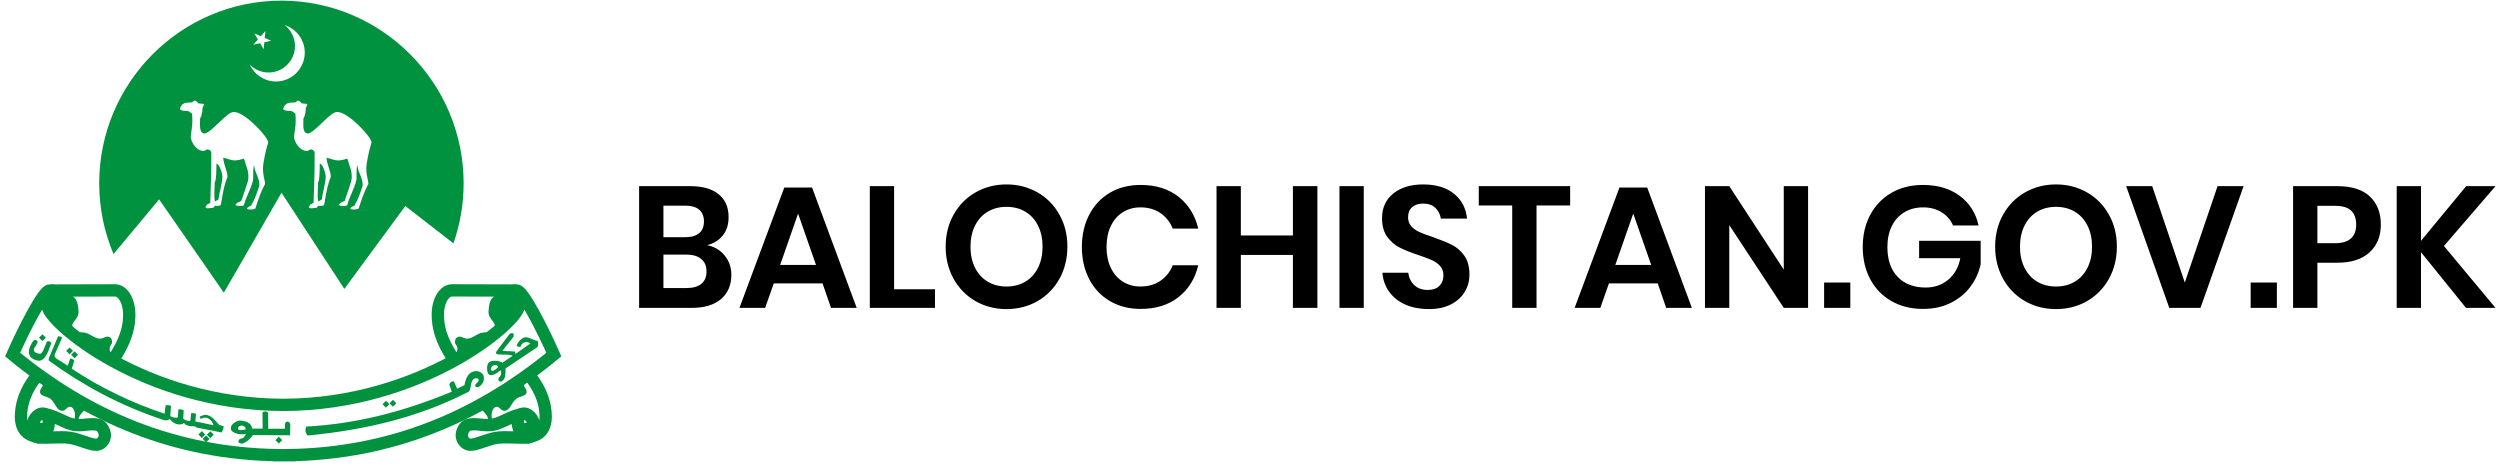 <?xml version="1.0" encoding="UTF-8"?>
<svg width="203px" height="38px" viewBox="0 0 203 38" version="1.1" xmlns="http://www.w3.org/2000/svg" xmlns:xlink="http://www.w3.org/1999/xlink">
    <!-- Generator: sketchtool 55.2 (78181) - https://sketchapp.com -->
    <title>F1A47A89-0166-462C-AF22-A70D2EC5E9D5</title>
    <desc>Created with sketchtool.</desc>
    <defs>
        <polygon id="path-1" points="0 42 48 42 48 0 0 0"></polygon>
    </defs>
    <g id="Admin" stroke="none" stroke-width="1" fill="none" fill-rule="evenodd">
        <g id="1.-Admin-BORB-Dashboard" transform="translate(-50, -10)">
            <g id="logo-admin" transform="translate(49, 7)">
                <g id="Coat_of_arms_of_Balochistan">
                    <mask id="mask-2" fill="white">
                        <use xlink:href="#path-1"></use>
                    </mask>
                    <g id="path7"></g>
                    <g id="g10" mask="url(#mask-2)">
                        <g transform="translate(2, 3)">
                            <path d="M21.852,0.052 C30,0.052 36.647,6.713 36.647,14.88 C36.647,16.59 36.354,18.233 35.819,19.764 L31.911,16.728 L26.961,23.458 L21.858,15.651 L17.176,23.766 L11.92,16.189 L8.217,20.629 C7.47,18.86 7.056,16.917 7.056,14.88 C7.056,6.713 13.703,0.052 21.852,0.052 L21.852,0.052 Z M20.121,3.507 C19.931,3.549 19.758,3.587 19.568,3.628 L19.944,3.204 L19.657,2.714 L20.176,2.942 L20.553,2.517 L20.497,3.082 L21.016,3.31 C20.832,3.35 20.647,3.391 20.463,3.431 L20.408,3.997 L20.121,3.507 Z M19.274,5.236 C19.642,6.049 20.46,6.617 21.406,6.617 C22.695,6.617 23.746,5.563 23.746,4.272 C23.746,3.227 23.057,2.338 22.112,2.036 C22.622,2.43 22.951,3.047 22.951,3.739 C22.951,4.922 21.988,5.887 20.808,5.887 C20.208,5.887 19.664,5.637 19.274,5.236 Z M17.999,9.097 C18.855,9.061 20.821,11.169 20.777,11.574 C20.535,12.332 20.35,13.324 20.356,13.677 C20.354,14.358 20.542,14.702 20.518,14.944 C20.172,15.594 19.992,16.137 19.73,16.936 C19.574,17.03 19.176,17.038 19.061,16.959 C19.11,16.801 19.16,16.798 19.377,16.713 C19.7,16.186 19.885,15.617 20.058,15.06 C20.064,14.362 19.703,14.119 19.622,13.381 C19.5,13.937 19.614,14.535 19.519,14.738 C19.368,15.342 18.974,15.995 18.801,16.671 C18.62,16.756 18.308,16.744 18.111,16.657 C18.277,16.377 18.374,16.462 18.601,16.304 C18.819,15.713 18.976,15.175 19.133,14.703 C19.282,13.999 18.979,13.485 18.813,12.881 C18.593,12.951 18.316,13.021 18.084,13.026 C17.754,13.033 17.445,12.864 17.121,12.806 C17.191,13.509 17.47,13.847 17.47,14.377 C17.105,15.201 16.992,16.46 16.917,16.66 C16.733,16.731 16.569,16.753 16.446,16.704 C16.412,16.762 16.379,16.821 16.323,16.868 C15.982,16.902 15.75,16.966 15.678,16.822 C15.926,16.439 15.693,16.713 16.073,16.473 C16.123,15.159 16.169,13.735 16.158,12.361 C16.138,12.264 16.017,12.134 15.817,12.128 C15.702,12.184 15.646,12.265 15.471,12.261 C14.791,12.172 14.5,11.358 14.49,11.156 C14.489,10.808 14.688,10.186 14.596,9.23 C14.471,9.158 14.406,9.046 14.221,9.004 C13.964,9.006 13.75,9.002 13.599,8.862 C13.759,8.308 14.077,8.331 14.596,8.315 C14.659,8.265 14.721,8.215 14.784,8.165 C14.944,8.184 15.026,8.282 15.096,8.39 C15.3,8.411 15.359,8.421 15.563,8.442 C15.544,8.554 15.513,8.656 15.439,8.769 C15.434,9.062 15.4,9.367 15.246,9.631 C15.251,10.147 15.145,10.776 15.596,10.846 C16.181,10.788 17.474,9.013 17.999,9.097 L17.999,9.097 Z M16.575,13.291 C16.792,13.288 17.043,13.991 17.061,14.363 C17.023,14.999 16.801,15.662 16.74,16.198 C16.65,16.232 16.52,16.322 16.459,16.372 C16.337,15.929 16.45,15.21 16.435,14.803 C16.575,14.654 16.564,13.793 16.575,13.291 L16.575,13.291 Z M26.389,9.097 C27.245,9.061 29.211,11.169 29.167,11.574 C28.926,12.332 28.74,13.324 28.745,13.677 C28.744,14.358 28.932,14.702 28.908,14.944 C28.562,15.594 28.382,16.137 28.12,16.936 C27.964,17.03 27.566,17.038 27.451,16.959 C27.5,16.801 27.55,16.798 27.767,16.713 C28.09,16.186 28.274,15.617 28.449,15.06 C28.454,14.362 28.093,14.119 28.012,13.381 C27.89,13.937 28.004,14.535 27.909,14.738 C27.758,15.342 27.363,15.995 27.191,16.671 C27.01,16.756 26.697,16.744 26.501,16.657 C26.667,16.377 26.764,16.462 26.991,16.304 C27.209,15.713 27.366,15.175 27.522,14.703 C27.672,13.999 27.369,13.485 27.204,12.881 C26.983,12.951 26.706,13.021 26.474,13.026 C26.144,13.033 25.835,12.864 25.51,12.806 C25.58,13.509 25.859,13.847 25.86,14.377 C25.494,15.201 25.382,16.46 25.307,16.66 C25.123,16.731 24.959,16.753 24.835,16.704 C24.802,16.762 24.769,16.821 24.713,16.868 C24.371,16.902 24.14,16.966 24.068,16.822 C24.316,16.439 24.083,16.713 24.463,16.473 C24.513,15.159 24.559,13.735 24.548,12.361 C24.528,12.264 24.407,12.134 24.207,12.128 C24.092,12.184 24.036,12.265 23.861,12.261 C23.181,12.172 22.89,11.358 22.879,11.156 C22.878,10.808 23.078,10.186 22.986,9.23 C22.861,9.158 22.796,9.046 22.611,9.004 C22.353,9.006 22.14,9.002 21.988,8.862 C22.149,8.308 22.467,8.331 22.986,8.315 C23.048,8.265 23.111,8.215 23.173,8.165 C23.334,8.184 23.415,8.282 23.486,8.39 C23.69,8.411 23.748,8.421 23.952,8.442 C23.934,8.554 23.903,8.656 23.828,8.769 C23.824,9.062 23.79,9.367 23.636,9.631 C23.641,10.147 23.534,10.776 23.986,10.846 C24.57,10.788 25.864,9.013 26.389,9.097 L26.389,9.097 Z M24.964,13.291 C25.182,13.288 25.433,13.991 25.451,14.363 C25.413,14.999 25.191,15.662 25.13,16.198 C25.04,16.232 24.91,16.322 24.849,16.372 C24.727,15.929 24.84,15.21 24.825,14.803 C24.965,14.654 24.954,13.793 24.964,13.291 L24.964,13.291 Z" id="path12" stroke="none" fill="#01923F" fill-rule="evenodd"></path>
                            <path d="M21.998,27.674 C33.314,27.701 41.066,34.423 41.118,35.67 C41.088,36.253 40.473,36.342 40.462,36.58 C40.464,36.856 40.67,37 40.972,36.955 C41.437,37.007 43.102,33.738 43.972,31.759 C37.858,26.718 30.788,23.693 22.331,23.589 L22.332,23.586 C22.246,23.586 22.161,23.586 22.076,23.586 C22.05,23.586 22.024,23.586 21.998,23.586 C21.972,23.586 21.946,23.586 21.919,23.586 C21.834,23.586 21.75,23.586 21.664,23.586 L21.664,23.589 C13.208,23.693 6.138,26.718 0.024,31.759 C0.894,33.738 2.559,37.007 3.024,36.955 C3.326,37 3.532,36.856 3.534,36.58 C3.522,36.342 2.908,36.253 2.878,35.67 C2.93,34.423 10.682,27.701 21.998,27.674 Z" id="path14" stroke="#01923F" stroke-width="1" fill="none" transform="translate(21.998, 30.275) scale(-1, 1) rotate(-180) translate(-21.998, -30.275) "></path>
                            <path d="M3.133,29.31 L8.331,29.324 C8.966,29.325 9.51,28.486 9.494,27.294 C9.473,25.748 8.806,24.645 8.126,23.578" id="path16" stroke="#01923F" stroke-width="1" fill="none" transform="translate(6.313, 26.451) scale(-1, 1) rotate(-180) translate(-6.313, -26.451) "></path>
                            <path d="M3.652,23.962 C3.842,23.815 4.063,23.817 4.268,23.839 C5.241,23.941 5.347,24.612 5.376,25.306 C5.404,25.971 4.671,26.148 4.924,26.636 C5.116,27.006 5.572,26.983 5.759,26.993 C6.306,27.022 6.723,27.586 7.223,27.486 C7.4,27.451 7.555,27.349 7.702,27.335 C7.933,27.314 8.133,27.51 8.098,27.829 C8.082,27.979 7.881,28.071 7.907,28.377 C7.918,28.51 7.996,28.655 8.112,28.72 C8.244,28.794 8.672,28.643 8.564,28.748 C8.441,28.866 8.252,29.304 8.167,29.282 C4.569,27.43 2.863,25.733 2.872,24.675 C2.876,24.323 3.374,24.178 3.652,23.962" id="path18" stroke="none" fill="#01923F" fill-rule="evenodd"></path>
                            <path d="M40.913,29.31 L35.714,29.324 C35.079,29.325 34.535,28.486 34.552,27.294 C34.573,25.748 35.24,24.645 35.92,23.578" id="path20" stroke="#01923F" stroke-width="1" fill="none" transform="translate(37.732, 26.451) scale(-1, 1) rotate(-180) translate(-37.732, -26.451) "></path>
                            <path d="M40.393,23.962 C40.204,23.815 39.983,23.817 39.778,23.839 C38.804,23.941 38.699,24.612 38.669,25.306 C38.642,25.971 39.374,26.148 39.121,26.636 C38.93,27.006 38.473,26.983 38.286,26.993 C37.74,27.022 37.322,27.586 36.823,27.486 C36.645,27.451 36.49,27.349 36.344,27.335 C36.113,27.314 35.913,27.51 35.947,27.829 C35.963,27.979 36.164,28.071 36.139,28.377 C36.128,28.51 36.049,28.655 35.934,28.72 C35.802,28.794 35.374,28.643 35.482,28.748 C35.604,28.866 35.793,29.304 35.879,29.282 C39.476,27.43 41.182,25.733 41.173,24.675 C41.17,24.323 40.672,24.178 40.393,23.962" id="path22" stroke="none" fill="#01923F" fill-rule="evenodd"></path>
                            <path d="M2.509,36.115 C3.567,35.975 4.308,35.29 5.15,35.21 C5.84,35.144 6.408,35.384 7.013,35.21 C7.263,35.154 7.54,34.668 7.513,34.332 C7.484,33.971 7.226,33.649 6.846,33.607 C6.331,33.584 5.404,34.08 4.622,34.179 C3.853,34.275 2.856,34.137 2.036,34.207" id="path24" stroke="#01923F" stroke-width="1" fill="none" transform="translate(4.776, 34.861) scale(-1, 1) rotate(-180) translate(-4.776, -34.861) "></path>
                            <path d="M2.59,35.494 C2.928,35.382 3.065,34.866 2.893,34.345 C2.722,33.823 2.307,33.489 1.969,33.601 C1.63,33.712 1.494,34.229 1.665,34.75 C1.836,35.271 2.252,35.605 2.59,35.494 Z" id="path26" stroke="#01923F" stroke-width="1" fill="none" transform="translate(2.279, 34.547) scale(-1, 1) rotate(-180) translate(-2.279, -34.547) "></path>
                            <path d="M2.092,35.432 C1.409,34.622 0.735,33.492 0.702,32.06 C0.675,30.913 1.339,30.394 2.092,30.402" id="path28" stroke="#01923F" stroke-width="1" fill="none" transform="translate(1.396, 32.917) scale(-1, 1) rotate(-180) translate(-1.396, -32.917) "></path>
                            <path d="M1.814,33.969 C1.96,33.75 2.079,34.338 2.37,34.345 C2.621,34.351 2.954,34.176 2.982,34.359 C3.073,34.969 2.668,35.5 2.036,35.543 C1.508,35.58 1.262,34.799 1.814,33.969" id="path30" stroke="none" fill="#01923F" fill-rule="evenodd"></path>
                            <path d="M5.957,32.881 C5.996,33.42 5.337,33.602 5.383,34.123 C5.401,34.316 5.83,34.367 6.003,34.495 C5.539,34.546 4.995,34.504 4.561,34.405 C4.964,34.202 5.086,34.003 5.091,33.795 C5.101,33.28 4.883,33.02 4.663,33.028 C4.423,33.038 4.312,33.384 4.032,33.356 C3.571,33.309 3.545,32.781 3.109,32.396 C2.855,32.172 2.284,32.186 2.253,31.855 C2.226,31.556 2.468,31.464 2.467,31.279 C2.466,31.089 2.429,31.059 2.276,31.031 C1.897,30.962 1.22,32.075 0.756,32.983 C1.048,32.128 1.49,30.976 2.085,30.366 C3.361,31.303 4.651,32.155 5.957,32.881" id="path32" stroke="none" fill="#01923F" fill-rule="evenodd"></path>
                            <path d="M41.502,36.115 C40.444,35.975 39.702,35.29 38.861,35.21 C38.17,35.144 37.603,35.384 36.998,35.21 C36.748,35.154 36.471,34.668 36.497,34.332 C36.526,33.971 36.785,33.649 37.165,33.607 C37.679,33.584 38.606,34.08 39.389,34.179 C40.158,34.275 41.154,34.137 41.974,34.207" id="path34" stroke="#01923F" stroke-width="1" fill="none" transform="translate(39.235, 34.861) scale(-1, 1) rotate(-180) translate(-39.235, -34.861) "></path>
                            <path d="M41.42,35.494 C41.082,35.382 40.946,34.866 41.117,34.345 C41.288,33.823 41.704,33.489 42.041,33.601 C42.38,33.712 42.516,34.229 42.345,34.75 C42.174,35.271 41.759,35.605 41.42,35.494 Z" id="path36" stroke="#01923F" stroke-width="1" fill="none" transform="translate(41.731, 34.547) scale(-1, 1) rotate(-180) translate(-41.731, -34.547) "></path>
                            <path d="M41.919,35.432 C42.602,34.622 43.276,33.492 43.309,32.06 C43.335,30.913 42.672,30.394 41.919,30.402" id="path38" stroke="#01923F" stroke-width="1" fill="none" transform="translate(42.614, 32.917) scale(-1, 1) rotate(-180) translate(-42.614, -32.917) "></path>
                            <path d="M42.197,33.969 C42.051,33.75 41.932,34.338 41.641,34.345 C41.39,34.351 41.056,34.176 41.029,34.359 C40.938,34.969 41.343,35.5 41.974,35.543 C42.502,35.58 42.749,34.799 42.197,33.969" id="path40" stroke="none" fill="#01923F" fill-rule="evenodd"></path>
                            <path d="M38.053,32.881 C38.015,33.42 38.674,33.602 38.627,34.123 C38.61,34.316 38.181,34.367 38.008,34.495 C38.472,34.546 39.016,34.504 39.449,34.405 C39.047,34.202 38.924,34.003 38.92,33.795 C38.909,33.28 39.128,33.02 39.348,33.028 C39.587,33.038 39.698,33.384 39.979,33.356 C40.44,33.309 40.466,32.781 40.902,32.396 C41.155,32.172 41.726,32.186 41.757,31.855 C41.785,31.556 41.543,31.464 41.543,31.279 C41.544,31.089 41.582,31.059 41.735,31.031 C42.113,30.962 42.791,32.075 43.255,32.983 C42.963,32.128 42.521,30.976 41.926,30.366 C40.649,31.303 39.36,32.155 38.053,32.881" id="path42" stroke="none" fill="#01923F" fill-rule="evenodd"></path>
                            <polyline id="path44" stroke="none" fill="#01923F" fill-rule="evenodd" points="30.628 32.745 30.906 32.467 31.184 32.745 30.906 33.024"></polyline>
                            <polyline id="path46" stroke="none" fill="#01923F" fill-rule="evenodd" points="30.061 32.824 30.338 32.545 30.616 32.824 30.338 33.103"></polyline>
                            <polyline id="path48" stroke="none" fill="#01923F" fill-rule="evenodd" points="21.363 35.74 21.641 35.462 21.919 35.74 21.641 36.019"></polyline>
                            <polyline id="path50" stroke="none" fill="#01923F" fill-rule="evenodd" points="15.797 35.297 16.075 35.018 16.353 35.297 16.075 35.575"></polyline>
                            <polyline id="path52" stroke="none" fill="#01923F" fill-rule="evenodd" points="15.111 35.284 15.389 35.006 15.667 35.284 15.389 35.563"></polyline>
                            <polyline id="path54" stroke="none" fill="#01923F" fill-rule="evenodd" points="15.455 35.638 15.733 35.36 16.011 35.638 15.733 35.917"></polyline>
                            <polyline id="path56" stroke="none" fill="#01923F" fill-rule="evenodd" points="4.778 28.811 5.056 28.532 5.335 28.811 5.056 29.089"></polyline>
                            <polyline id="path58" stroke="none" fill="#01923F" fill-rule="evenodd" points="4.371 28.494 4.649 28.215 4.927 28.494 4.649 28.772"></polyline>
                            <polyline id="path60" stroke="none" fill="#01923F" fill-rule="evenodd" points="2.168 27.421 2.446 27.142 2.724 27.421 2.446 27.7"></polyline>
                            <path d="M40.971,28.006 C41.066,27.815 41.127,27.661 41.454,27.453 C41.813,27.224 42.27,27.65 42.656,27.68 C42.699,27.858 42.744,28.065 42.626,28.194 C41.762,28.77 40.908,29.346 40.044,29.922 C40.074,30.311 40.032,30.735 39.827,30.91 C39.701,31.019 39.389,31.056 39.492,30.673 C39.724,30.483 39.718,30.276 39.66,30.06 C39.458,30.223 38.93,30.628 38.685,30.396 C38.51,30.232 38.496,29.577 38.704,29.418 C38.906,29.264 39.424,29.232 39.808,29.448 C40.064,29.293 40.379,29.04 40.636,28.885 C40.196,28.709 39.508,28.862 39.315,28.737 C39.255,28.698 39.263,28.619 39.335,28.5 C39.713,28.006 40.031,27.571 40.409,27.078 C40.498,27.078 40.608,27.019 40.675,27.078 C40.74,27.134 40.695,27.249 40.704,27.334 C40.425,27.733 40.077,28.091 39.798,28.49 C40.114,28.513 40.448,28.516 40.764,28.539 C40.83,28.52 40.872,28.619 40.833,28.757 C41.214,28.483 41.674,28.171 42.055,27.897 C41.894,27.762 41.719,27.733 41.611,27.808 C41.464,27.805 41.342,27.924 41.246,28.184 C41.107,28.16 40.926,28.125 40.971,28.006 L40.971,28.006 Z M38.99,29.715 C39.102,29.635 39.313,29.61 39.404,29.715 C39.486,29.81 39.374,29.892 39.272,29.965 C39.159,30.045 38.982,30.185 38.891,30.08 C38.809,29.985 38.888,29.788 38.99,29.715 L38.99,29.715 Z" id="path62" stroke="none" fill="#01923F" fill-rule="evenodd"></path>
                            <path d="M22.574,34.501 L22.554,35.347 C21.517,35.345 20.561,35.328 19.523,35.327 C19.333,35.667 18.904,35.986 18.638,36.017 C18.472,36.038 18.192,35.895 18.49,35.633 C18.788,35.605 18.897,35.429 18.969,35.217 C18.711,35.36 17.727,35.216 17.74,34.775 C17.752,34.394 18.28,34.135 18.529,34.152 C18.899,34.176 19.417,34.309 19.473,34.801 L20.326,34.804 L20.312,33.568 C20.309,33.333 20.757,33.372 20.772,33.565 L20.782,34.816 L22.138,34.813 L22.127,34.476 C22.178,34.086 22.573,34.225 22.574,34.501 L22.574,34.501 Z M18.603,34.557 C18.741,34.553 18.93,34.65 18.948,34.787 C18.963,34.913 18.781,34.916 18.655,34.92 C18.517,34.924 18.336,34.943 18.319,34.806 C18.303,34.681 18.477,34.561 18.603,34.557 L18.603,34.557 Z" id="path64" stroke="none" fill="#01923F" fill-rule="evenodd"></path>
                            <path d="M23.875,34.636 C27.827,34.43 31.729,33.451 35.682,31.805 C35.614,31.6 35.553,31.424 35.484,31.218 C35.555,31.047 35.663,30.941 35.857,30.976 C35.956,31.162 36.02,31.375 36.119,31.561 C36.305,31.474 36.528,31.361 36.714,31.274 C36.815,30.714 37.02,30.293 37.422,30.172 C37.819,30.053 38.117,30.237 38.224,30.434 C38.46,30.875 38.087,31.357 37.791,31.447 C37.403,31.427 37.664,31.14 37.695,31.112 C37.885,30.99 37.887,30.866 37.851,30.789 C37.812,30.703 37.635,30.692 37.523,30.746 C37.133,30.93 37.308,31.676 37.031,31.816 C32.886,33.952 28.503,34.924 23.987,35.365 C23.785,35.143 23.748,34.9 23.875,34.636" id="path66" stroke="none" fill="#01923F" fill-rule="evenodd"></path>
                            <path d="M15.782,33.691 C16.229,33.8 16.395,34.082 16.815,34.512 C16.909,34.542 17.051,34.568 17.144,34.602 C17.215,34.618 17.042,35.123 16.984,35.115 L14.947,34.715 C14.804,34.536 14.721,34.667 14.339,34.581 C14.163,34.541 14.022,34.479 13.944,34.341 C13.827,34.454 13.629,34.501 13.366,34.44 C13.102,34.378 12.909,34.187 12.779,34.009 C12.691,34.101 12.585,34.16 12.358,34.127 C8.781,32.96 5.717,31.283 2.992,29.302 C2.916,29.234 2.954,29.133 2.992,29.021 L3.699,27.342 C3.737,27.246 4.07,27.376 4.041,27.434 L3.446,28.777 C3.423,28.881 3.439,29.025 3.56,29.1 C3.84,29.274 4.221,29.524 4.5,29.698 L4.693,29.124 C4.741,29.067 5.047,29.23 5.031,29.286 L4.826,29.939 C7.164,31.488 9.66,32.695 12.362,33.595 L12.442,32.941 C12.439,32.86 12.904,32.9 12.885,32.981 L12.828,33.786 C13.053,33.92 13.252,33.929 13.434,33.909 L13.485,33.265 C13.482,33.185 13.905,33.261 13.918,33.336 L13.878,33.974 C13.893,34.087 14.383,34.244 14.462,34.166 L14.509,33.58 C14.509,33.513 14.918,33.555 14.915,33.619 L14.862,34.221 L16.337,34.528 C16.274,34.248 15.997,33.944 15.711,33.912 C15.523,33.891 15.467,33.982 15.299,33.995 C15.227,34 15.174,33.858 15.26,33.81 C15.409,33.739 15.633,33.66 15.782,33.691" id="path68" stroke="none" fill="#01923F" fill-rule="evenodd"></path>
                            <path d="M2.794,27.769 C2.864,27.62 3.211,27.749 3.148,27.907 C3.007,28.225 2.951,28.652 2.548,29.116 C2.422,29.226 2.282,29.321 2.094,29.286 C1.251,29.131 1.251,28.531 1.453,28.118 C1.58,27.856 1.59,27.818 1.706,27.671 C1.821,27.526 2.156,27.652 2.024,27.867 C1.949,28.004 1.952,27.986 1.878,28.122 C1.622,28.431 1.756,28.639 2.157,28.715 C2.441,28.833 2.583,28.264 2.794,27.769" id="path70" stroke="none" fill="#01923F" fill-rule="evenodd"></path>
                        </g>
                    </g>
                </g>
                <path d="M58.412,22.904 C59.009,23.025 59.488,23.308 59.847,23.751 C60.206,24.194 60.386,24.715 60.386,25.312 C60.386,26.143 60.108,26.798 59.553,27.279 C58.998,27.76 58.193,28 57.138,28 L52.896,28 L52.896,18.116 L57.054,18.116 C58.053,18.116 58.82,18.335 59.357,18.774 C59.894,19.213 60.162,19.829 60.162,20.622 C60.162,21.238 60.001,21.742 59.679,22.134 C59.357,22.526 58.935,22.783 58.412,22.904 Z M54.87,22.26 L56.648,22.26 C57.143,22.26 57.518,22.15 57.775,21.931 C58.032,21.712 58.16,21.397 58.16,20.986 C58.16,20.575 58.034,20.258 57.782,20.034 C57.53,19.81 57.143,19.698 56.62,19.698 L54.87,19.698 L54.87,22.26 Z M56.746,26.39 C57.269,26.39 57.67,26.276 57.95,26.047 C58.23,25.818 58.37,25.485 58.37,25.046 C58.37,24.607 58.228,24.269 57.943,24.031 C57.658,23.793 57.255,23.674 56.732,23.674 L54.87,23.674 L54.87,26.39 L56.746,26.39 Z M67.792,26.012 L63.83,26.012 L63.13,28 L61.044,28 L64.684,18.228 L66.938,18.228 L70.564,28 L68.478,28 L67.792,26.012 Z M67.26,24.514 L65.804,20.342 L64.348,24.514 L67.26,24.514 Z M73.602,26.488 L76.92,26.488 L76.92,28 L71.628,28 L71.628,18.116 L73.602,18.116 L73.602,26.488 Z M82.73,17.976 C83.654,17.976 84.492,18.191 85.243,18.62 C85.994,19.049 86.587,19.649 87.021,20.419 C87.455,21.189 87.672,22.059 87.672,23.03 C87.672,24.001 87.455,24.873 87.021,25.648 C86.587,26.423 85.994,27.025 85.243,27.454 C84.492,27.883 83.654,28.098 82.73,28.098 C81.806,28.098 80.968,27.883 80.217,27.454 C79.466,27.025 78.873,26.423 78.439,25.648 C78.005,24.873 77.788,24.001 77.788,23.03 C77.788,22.059 78.005,21.189 78.439,20.419 C78.873,19.649 79.466,19.049 80.217,18.62 C80.968,18.191 81.806,17.976 82.73,17.976 Z M82.73,19.796 C82.151,19.796 81.643,19.927 81.204,20.188 C80.765,20.449 80.422,20.825 80.175,21.315 C79.928,21.805 79.804,22.377 79.804,23.03 C79.804,23.683 79.928,24.255 80.175,24.745 C80.422,25.235 80.765,25.611 81.204,25.872 C81.643,26.133 82.151,26.264 82.73,26.264 C83.309,26.264 83.817,26.133 84.256,25.872 C84.695,25.611 85.038,25.235 85.285,24.745 C85.532,24.255 85.656,23.683 85.656,23.03 C85.656,22.377 85.532,21.805 85.285,21.315 C85.038,20.825 84.695,20.449 84.256,20.188 C83.817,19.927 83.309,19.796 82.73,19.796 Z M93.622,18.018 C94.854,18.018 95.876,18.335 96.688,18.97 C97.5,19.605 98.037,20.468 98.298,21.56 L96.226,21.56 C96.011,21.028 95.678,20.608 95.225,20.3 C94.772,19.992 94.229,19.838 93.594,19.838 C93.071,19.838 92.6,19.969 92.18,20.23 C91.76,20.491 91.433,20.865 91.2,21.35 C90.967,21.835 90.85,22.405 90.85,23.058 C90.85,23.702 90.967,24.267 91.2,24.752 C91.433,25.237 91.76,25.611 92.18,25.872 C92.6,26.133 93.071,26.264 93.594,26.264 C94.229,26.264 94.772,26.11 95.225,25.802 C95.678,25.494 96.011,25.074 96.226,24.542 L98.298,24.542 C98.037,25.634 97.5,26.497 96.688,27.132 C95.876,27.767 94.854,28.084 93.622,28.084 C92.679,28.084 91.846,27.872 91.123,27.447 C90.4,27.022 89.84,26.427 89.443,25.662 C89.046,24.897 88.848,24.029 88.848,23.058 C88.848,22.078 89.046,21.205 89.443,20.44 C89.84,19.675 90.397,19.08 91.116,18.655 C91.835,18.23 92.67,18.018 93.622,18.018 Z M107.972,18.116 L107.972,28 L105.984,28 L105.984,23.702 L101.756,23.702 L101.756,28 L99.782,28 L99.782,18.116 L101.756,18.116 L101.756,22.12 L105.984,22.12 L105.984,18.116 L107.972,18.116 Z M111.738,18.116 L111.738,28 L109.764,28 L109.764,18.116 L111.738,18.116 Z M120.32,25.298 C120.32,25.802 120.194,26.266 119.942,26.691 C119.69,27.116 119.317,27.456 118.822,27.713 C118.327,27.97 117.725,28.098 117.016,28.098 C116.316,28.098 115.691,27.979 115.14,27.741 C114.589,27.503 114.148,27.16 113.817,26.712 C113.486,26.264 113.297,25.741 113.25,25.144 L115.35,25.144 C115.397,25.545 115.558,25.879 115.833,26.145 C116.108,26.411 116.475,26.544 116.932,26.544 C117.343,26.544 117.658,26.434 117.877,26.215 C118.096,25.996 118.206,25.713 118.206,25.368 C118.206,25.06 118.117,24.806 117.94,24.605 C117.763,24.404 117.539,24.243 117.268,24.122 C116.997,24.001 116.624,23.861 116.148,23.702 C115.532,23.497 115.028,23.294 114.636,23.093 C114.244,22.892 113.91,22.601 113.635,22.218 C113.36,21.835 113.222,21.336 113.222,20.72 C113.222,19.871 113.528,19.201 114.139,18.711 C114.75,18.221 115.56,17.976 116.568,17.976 C117.613,17.976 118.446,18.228 119.067,18.732 C119.688,19.236 120.04,19.908 120.124,20.748 L117.996,20.748 C117.94,20.393 117.791,20.102 117.548,19.873 C117.305,19.644 116.974,19.53 116.554,19.53 C116.19,19.53 115.896,19.626 115.672,19.817 C115.448,20.008 115.336,20.286 115.336,20.65 C115.336,20.939 115.422,21.18 115.595,21.371 C115.768,21.562 115.987,21.719 116.253,21.84 C116.519,21.961 116.881,22.097 117.338,22.246 C117.973,22.47 118.488,22.68 118.885,22.876 C119.282,23.072 119.62,23.366 119.9,23.758 C120.18,24.15 120.32,24.663 120.32,25.298 Z M128.496,18.116 L128.496,19.684 L125.766,19.684 L125.766,28 L123.792,28 L123.792,19.684 L121.076,19.684 L121.076,18.116 L128.496,18.116 Z M135.608,26.012 L131.646,26.012 L130.946,28 L128.86,28 L132.5,18.228 L134.754,18.228 L138.38,28 L136.294,28 L135.608,26.012 Z M135.076,24.514 L133.62,20.342 L132.164,24.514 L135.076,24.514 Z M147.816,28 L145.842,28 L141.418,21.28 L141.418,28 L139.444,28 L139.444,18.116 L141.418,18.116 L145.842,24.892 L145.842,18.116 L147.816,18.116 L147.816,28 Z M151.246,25.942 L151.246,28 L149.118,28 L149.118,25.942 L151.246,25.942 Z M157.14,18.018 C158.344,18.018 159.343,18.314 160.136,18.907 C160.929,19.5 161.438,20.3 161.662,21.308 L159.59,21.308 C159.394,20.86 159.084,20.503 158.659,20.237 C158.234,19.971 157.733,19.838 157.154,19.838 C156.585,19.838 156.081,19.969 155.642,20.23 C155.203,20.491 154.863,20.865 154.62,21.35 C154.377,21.835 154.256,22.405 154.256,23.058 C154.256,24.094 154.534,24.901 155.089,25.48 C155.644,26.059 156.403,26.348 157.364,26.348 C158.073,26.348 158.682,26.138 159.191,25.718 C159.7,25.298 160.029,24.715 160.178,23.968 L156.832,23.968 L156.832,22.554 L161.83,22.554 L161.83,24.458 C161.69,25.111 161.417,25.713 161.011,26.264 C160.605,26.815 160.073,27.256 159.415,27.587 C158.757,27.918 158.003,28.084 157.154,28.084 C156.183,28.084 155.327,27.872 154.585,27.447 C153.843,27.022 153.269,26.43 152.863,25.669 C152.457,24.908 152.254,24.038 152.254,23.058 C152.254,22.078 152.457,21.208 152.863,20.447 C153.269,19.686 153.841,19.091 154.578,18.662 C155.315,18.233 156.169,18.018 157.14,18.018 Z M167.948,17.976 C168.872,17.976 169.71,18.191 170.461,18.62 C171.212,19.049 171.805,19.649 172.239,20.419 C172.673,21.189 172.89,22.059 172.89,23.03 C172.89,24.001 172.673,24.873 172.239,25.648 C171.805,26.423 171.212,27.025 170.461,27.454 C169.71,27.883 168.872,28.098 167.948,28.098 C167.024,28.098 166.186,27.883 165.435,27.454 C164.684,27.025 164.091,26.423 163.657,25.648 C163.223,24.873 163.006,24.001 163.006,23.03 C163.006,22.059 163.223,21.189 163.657,20.419 C164.091,19.649 164.684,19.049 165.435,18.62 C166.186,18.191 167.024,17.976 167.948,17.976 Z M167.948,19.796 C167.369,19.796 166.861,19.927 166.422,20.188 C165.983,20.449 165.64,20.825 165.393,21.315 C165.146,21.805 165.022,22.377 165.022,23.03 C165.022,23.683 165.146,24.255 165.393,24.745 C165.64,25.235 165.983,25.611 166.422,25.872 C166.861,26.133 167.369,26.264 167.948,26.264 C168.527,26.264 169.035,26.133 169.474,25.872 C169.913,25.611 170.256,25.235 170.503,24.745 C170.75,24.255 170.874,23.683 170.874,23.03 C170.874,22.377 170.75,21.805 170.503,21.315 C170.256,20.825 169.913,20.449 169.474,20.188 C169.035,19.927 168.527,19.796 167.948,19.796 Z M175.76,18.116 L178.406,25.942 L181.066,18.116 L183.18,18.116 L179.68,28 L177.146,28 L173.646,18.116 L175.76,18.116 Z M185.882,25.942 L185.882,28 L183.754,28 L183.754,25.942 L185.882,25.942 Z M189.172,24.332 L189.172,28 L187.198,28 L187.198,18.116 L190.796,18.116 C191.963,18.116 192.842,18.396 193.435,18.956 C194.028,19.516 194.324,20.277 194.324,21.238 C194.324,22.181 194.018,22.932 193.407,23.492 C192.796,24.052 191.925,24.332 190.796,24.332 L189.172,24.332 Z M190.586,22.75 C191.743,22.75 192.322,22.246 192.322,21.238 C192.322,20.743 192.187,20.365 191.916,20.104 C191.645,19.843 191.202,19.712 190.586,19.712 L189.172,19.712 L189.172,22.75 L190.586,22.75 Z M199.448,22.974 L203.634,28 L201.24,28 L197.586,23.478 L197.586,28 L195.612,28 L195.612,18.116 L197.586,18.116 L197.586,22.554 L201.254,18.116 L203.634,18.116 L199.448,22.974 Z" id="BALOCHISTAN.GOV.PK" fill="#000000" fill-rule="nonzero"></path>
            </g>
        </g>
    </g>
</svg>